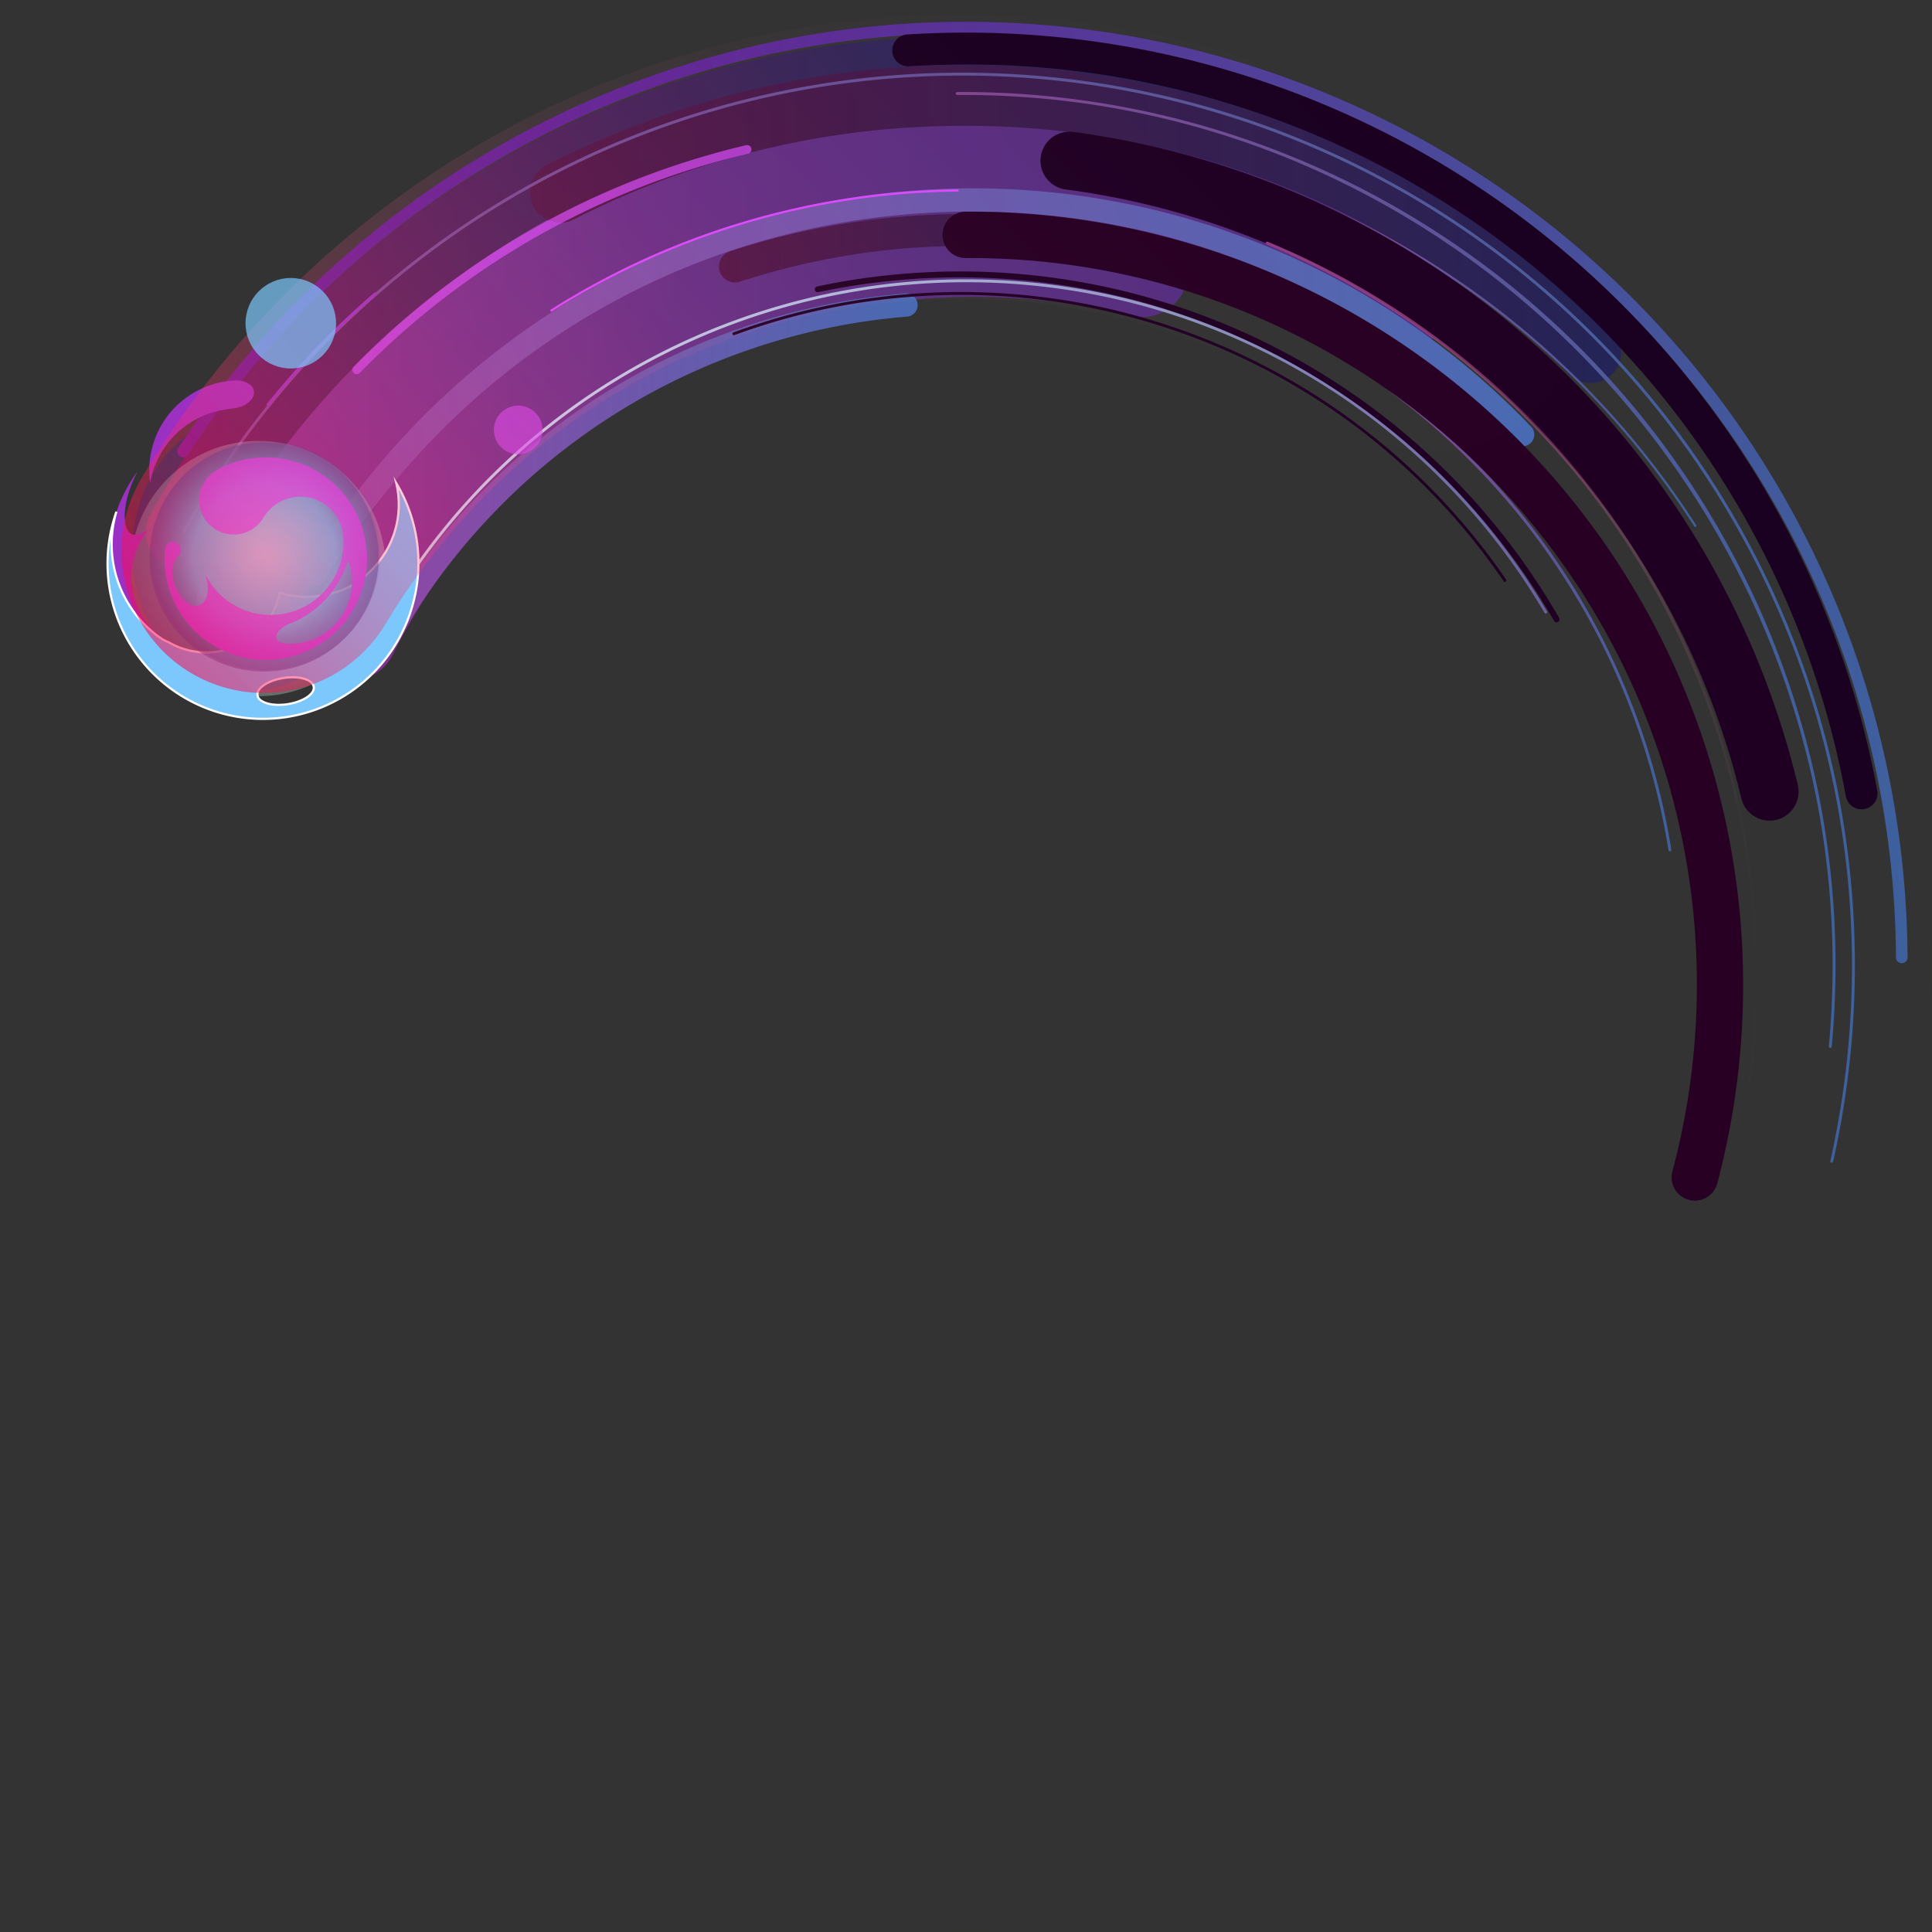 <svg xmlns="http://www.w3.org/2000/svg" xmlns:xlink="http://www.w3.org/1999/xlink" viewBox="0 0 666 666">
  <rect x="0" y="0" width="666" height="666" fill="#333333" stroke="none"/>
  <defs>
    <style>
      .cls-1 {
        isolation: isolate;
      }

      .cls-2 {
        fill: #053355;
      }

      .cls-3 {
        fill: url(#Безымянный_градиент_224);
      }

      .cls-4 {
        fill: url(#Безымянный_градиент_208);
      }

      .cls-5 {
        fill: url(#Безымянный_градиент_208-2);
      }

      .cls-6 {
        fill: url(#Безымянный_градиент_233);
      }

      .cls-7 {
        fill: url(#Безымянный_градиент_214);
      }

      .cls-8 {
        fill: url(#Безымянный_градиент_214-2);
      }

      .cls-9 {
        mix-blend-mode: exclusion;
      }

      .cls-10 {
        fill: url(#Безымянный_градиент_271);
      }

      .cls-11 {
        fill: url(#Безымянный_градиент_257);
      }

      .cls-12 {
        fill: url(#Безымянный_градиент_248);
      }

      .cls-13 {
        fill: url(#Безымянный_градиент_257-2);
      }

      .cls-14 {
        fill: url(#Безымянный_градиент_257-3);
      }

      .cls-15 {
        fill: url(#Безымянный_градиент_257-4);
      }

      .cls-16 {
        fill: url(#Безымянный_градиент_233-2);
      }

      .cls-17 {
        fill: #1f0023;
      }

      .cls-18 {
        fill: #270023;
      }

      .cls-19 {
        fill: url(#Безымянный_градиент_629);
      }

      .cls-20 {
        fill: #1a0021;
      }

      .cls-21, .cls-22, .cls-23, .cls-34 {
        fill: none;
      }

      .cls-21, .cls-22 {
        stroke: #d84aff;
      }

      .cls-21, .cls-22, .cls-23, .cls-27, .cls-34 {
        stroke-miterlimit: 10;
      }

      .cls-21, .cls-27 {
        stroke-width: 0.75px;
      }

      .cls-21 {
        mix-blend-mode: saturation;
      }

      .cls-22 {
        stroke-linecap: round;
        stroke-width: 3px;
        mix-blend-mode: hue;
      }

      .cls-22, .cls-35 {
        opacity: 0.7;
      }

      .cls-23 {
        stroke: #9c30c4;
      }

      .cls-24, .cls-29 {
        fill: #d84aff;
      }

      .cls-24 {
        opacity: 0.6;
      }

      .cls-25 {
        mix-blend-mode: screen;
        fill: url(#Безымянный_градиент_299);
      }

      .cls-26 {
        fill: #9c30c4;
      }

      .cls-27, .cls-35 {
        fill: #7cc8fc;
      }

      .cls-27 {
        stroke: #fff;
      }

      .cls-28 {
        opacity: 0.9;
        fill: url(#Безымянный_градиент_72);
      }

      .cls-29 {
        mix-blend-mode: color-dodge;
      }

      .cls-30 {
        opacity: 0.33;
        fill: url(#Безымянный_градиент_72-2);
      }

      .cls-31 {
        opacity: 0.53;
        mix-blend-mode: color;
      }

      .cls-32 {
        fill: url(#Безымянный_градиент_305);
      }

      .cls-33 {
        opacity: 0.03;
      }

      .cls-34 {
        stroke: #2a1700;
      }
    </style>
    <linearGradient id="Безымянный_градиент_224" data-name="Безымянный градиент 224" x1="50.251" y1="104.541" x2="524.822" y2="104.541" gradientUnits="userSpaceOnUse">
      <stop offset="0" stop-color="#611959"/>
      <stop offset="1" stop-color="#053355"/>
    </linearGradient>
    <linearGradient id="Безымянный_градиент_208" data-name="Безымянный градиент 208" x1="105.064" y1="152.438" x2="409.553" y2="152.438" gradientUnits="userSpaceOnUse">
      <stop offset="0" stop-color="#8c3093"/>
      <stop offset="0.048" stop-color="#853090"/>
      <stop offset="0.225" stop-color="#702f89"/>
      <stop offset="0.423" stop-color="#612e83"/>
      <stop offset="0.654" stop-color="#582e80"/>
      <stop offset="1" stop-color="#552e7f"/>
    </linearGradient>
    <linearGradient id="Безымянный_градиент_208-2" x1="67.737" y1="131.346" x2="502.305" y2="131.346" xlink:href="#Безымянный_градиент_208"/>
    <linearGradient id="Безымянный_градиент_233" data-name="Безымянный градиент 233" x1="182.615" y1="77.21" x2="558.842" y2="77.21" gradientUnits="userSpaceOnUse">
      <stop offset="0" stop-color="#4f1545"/>
      <stop offset="1" stop-color="#242456"/>
    </linearGradient>
    <linearGradient id="Безымянный_градиент_214" data-name="Безымянный градиент 214" x1="104.802" y1="133.38" x2="528.916" y2="133.38" gradientUnits="userSpaceOnUse">
      <stop offset="0" stop-color="#9046a5"/>
      <stop offset="1" stop-color="#486ab2"/>
    </linearGradient>
    <linearGradient id="Безымянный_градиент_214-2" x1="128.971" y1="162.73" x2="316.336" y2="162.73" xlink:href="#Безымянный_градиент_214"/>
    <linearGradient id="Безымянный_градиент_271" data-name="Безымянный градиент 271" x1="61.075" y1="169.775" x2="657.579" y2="169.775" gradientUnits="userSpaceOnUse">
      <stop offset="0" stop-color="#641894"/>
      <stop offset="0.218" stop-color="#5f2195"/>
      <stop offset="0.581" stop-color="#523b98"/>
      <stop offset="1" stop-color="#3e609d"/>
    </linearGradient>
    <linearGradient id="Безымянный_градиент_257" data-name="Безымянный градиент 257" x1="429.153" y1="121.042" x2="584.779" y2="121.042" gradientUnits="userSpaceOnUse">
      <stop offset="0" stop-color="#834590"/>
      <stop offset="1" stop-color="#3e609d"/>
    </linearGradient>
    <linearGradient id="Безымянный_градиент_248" data-name="Безымянный градиент 248" x1="132.593" y1="154.148" x2="533.358" y2="154.148" gradientUnits="userSpaceOnUse">
      <stop offset="0" stop-color="#cce0f4"/>
      <stop offset="0.143" stop-color="#c5d7ee"/>
      <stop offset="0.381" stop-color="#b0bddd"/>
      <stop offset="0.683" stop-color="#8f94c1"/>
      <stop offset="0.994" stop-color="#6862a0"/>
    </linearGradient>
    <linearGradient id="Безымянный_градиент_257-2" x1="62.753" y1="212.94" x2="639.41" y2="212.94" xlink:href="#Безымянный_градиент_257"/>
    <linearGradient id="Безымянный_градиент_257-3" x1="478.869" y1="213.768" x2="576.147" y2="213.768" xlink:href="#Безымянный_градиент_257"/>
    <linearGradient id="Безымянный_градиент_257-4" x1="329.459" y1="196.486" x2="632.734" y2="196.486" xlink:href="#Безымянный_градиент_257"/>
    <linearGradient id="Безымянный_градиент_233-2" x1="247.793" y1="94.245" x2="457.55" y2="94.245" xlink:href="#Безымянный_градиент_233"/>
    <linearGradient id="Безымянный_градиент_629" data-name="Безымянный градиент 629" x1="436.326" y1="228.54" x2="606.052" y2="228.54" gradientUnits="userSpaceOnUse">
      <stop offset="0" stop-color="#8d3b85"/>
      <stop offset="0.332" stop-color="#b65293" stop-opacity="0.638"/>
      <stop offset="0.786" stop-color="#ea6fa5" stop-opacity="0.18"/>
      <stop offset="1" stop-color="#ff7bac" stop-opacity="0"/>
    </linearGradient>
    <radialGradient id="Безымянный_градиент_299" data-name="Безымянный градиент 299" cx="89" cy="196" r="44" gradientUnits="userSpaceOnUse">
      <stop offset="0" stop-color="#15c7ff"/>
      <stop offset="0.469" stop-color="#6fe3f6" stop-opacity="0.646"/>
      <stop offset="0.831" stop-color="#aef7f0" stop-opacity="0.397"/>
      <stop offset="1" stop-color="#c7ffee" stop-opacity="0.3"/>
    </radialGradient>
    <radialGradient id="Безымянный_градиент_72" data-name="Безымянный градиент 72" cx="91" cy="192" r="39.5" gradientUnits="userSpaceOnUse">
      <stop offset="0" stop-color="#cce0f4"/>
      <stop offset="0.088" stop-color="#c4dff5" stop-opacity="0.985"/>
      <stop offset="0.236" stop-color="#aedef7" stop-opacity="0.946"/>
      <stop offset="0.423" stop-color="#8bdbfb" stop-opacity="0.881"/>
      <stop offset="0.623" stop-color="#5fd8ff" stop-opacity="0.8"/>
      <stop offset="1" stop-color="#294996" stop-opacity="0.5"/>
    </radialGradient>
    <radialGradient id="Безымянный_градиент_72-2" cx="91.5" cy="191.5" r="39.5" xlink:href="#Безымянный_градиент_72"/>
    <linearGradient id="Безымянный_градиент_305" data-name="Безымянный градиент 305" x1="133.491" y1="301.798" x2="446.242" y2="-10.953" gradientUnits="userSpaceOnUse">
      <stop offset="0" stop-color="#ff0047"/>
      <stop offset="0.005" stop-color="#ff0248" stop-opacity="0.985"/>
      <stop offset="0.085" stop-color="#ff1b5d" stop-opacity="0.781"/>
      <stop offset="0.17" stop-color="#ff3270" stop-opacity="0.596"/>
      <stop offset="0.258" stop-color="#ff4580" stop-opacity="0.436"/>
      <stop offset="0.351" stop-color="#ff568e" stop-opacity="0.301"/>
      <stop offset="0.449" stop-color="#ff6499" stop-opacity="0.191"/>
      <stop offset="0.554" stop-color="#ff6ea1" stop-opacity="0.106"/>
      <stop offset="0.669" stop-color="#ff75a7" stop-opacity="0.046"/>
      <stop offset="0.803" stop-color="#ff7aab" stop-opacity="0.011"/>
      <stop offset="1" stop-color="#ff7bac" stop-opacity="0"/>
    </linearGradient>
  </defs>
  <g class="cls-1">
    <g id="ЦГ1">
      <g id="Слой_50" data-name="Слой 50">
        <g id="шар2">
          <ellipse class="cls-2" cx="86.726" cy="190.221" rx="41.226" ry="47.721"/>
          <path class="cls-3" d="M63.241,196.529A13.004,13.004,0,0,1,51.894,177.204,320.024,320.024,0,0,1,329.839,12.559a317.411,317.411,0,0,1,189.61,60.742,13,13,0,1,1-15.257,21.053A291.63,291.63,0,0,0,329.998,38.559,294.826,294.826,0,0,0,74.612,189.85,12.997,12.997,0,0,1,63.241,196.529Z"/>
          <path class="cls-4" d="M121.055,234.559a16.006,16.006,0,0,1-14.272-23.211,256.751,256.751,0,0,1,290.599-133.58,16,16,0,1,1-7.665,31.068,226.324,226.324,0,0,0-55.293-6.514,223.619,223.619,0,0,0-199.071,123.44A16,16,0,0,1,121.055,234.559Z"/>
          <path class="cls-5" d="M84.728,224.096a17.006,17.006,0,0,1-15.134-24.719A294.203,294.203,0,0,1,494.734,87.834a17,17,0,0,1-18.861,28.289A258.713,258.713,0,0,0,331.821,72.597c-.54,0-1.075.002-1.616.005A259.365,259.365,0,0,0,99.889,214.808,17,17,0,0,1,84.728,224.096Z"/>
          <path class="cls-6" d="M548.342,132.028a10.468,10.468,0,0,1-7.379-3.03,294.662,294.662,0,0,0-208.41-85.605c-.623,0-1.233.002-1.857.006A293.543,293.543,0,0,0,197.889,75.622a10.5,10.5,0,0,1-9.543-18.706,317.846,317.846,0,0,1,367.375,57.142,10.5,10.5,0,0,1-7.379,17.97Z"/>
          <path class="cls-7" d="M108.799,201.829a4.001,4.001,0,0,1-3.435-6.043,266.913,266.913,0,0,1,228.132-130.85,266.308,266.308,0,0,1,194.305,82.134,4,4,0,0,1-5.771,5.54c-49.745-51.816-116.682-80.127-188.485-79.674-91.687.559-174.417,48.011-221.303,126.936A3.999,3.999,0,0,1,108.799,201.829Z"/>
          <path class="cls-8" d="M132.968,224.297a4.001,4.001,0,0,1-3.482-5.962,230.691,230.691,0,0,1,182.526-117.16,4,4,0,1,1,.648,7.974A222.703,222.703,0,0,0,136.458,222.257,3.999,3.999,0,0,1,132.968,224.297Z"/>
          <g class="cls-9">
            <path class="cls-10" d="M655.579,332.031a2,2,0,0,1-2-1.988C652.503,153.335,507.84,10.472,331.156,11.524A320.03,320.03,0,0,0,64.749,156.749a2,2,0,0,1-3.347-2.19,324.498,324.498,0,0,1,596.177,175.46,2,2,0,0,1-1.988,2.012Z"/>
          </g>
          <path class="cls-11" d="M584.404,181.661a.374.374,0,0,1-.315-.173A294.02,294.02,0,0,0,429.411,61.156a.375.375,0,0,1,.235-.712A294.767,294.767,0,0,1,584.72,181.083a.375.375,0,0,1-.315.577Z"/>
          <path class="cls-12" d="M133.093,212.01a.5.5,0,0,1-.431-.753,232.25,232.25,0,0,1,400.627-.504.5.5,0,0,1-.861.508,231.249,231.249,0,0,0-398.903.502A.5.5,0,0,1,133.093,212.01Z"/>
          <path class="cls-13" d="M631.438,400.827a.501.501,0,0,1-.489-.61,308.309,308.309,0,0,0,7.456-69.411A306.66,306.66,0,0,0,63.69,183.77a.5.5,0,1,1-.874-.486,307.524,307.524,0,0,1,267.1-158.225c.642-.004,1.285-.006,1.927-.006A307.62,307.62,0,0,1,639.404,330.8a309.34,309.34,0,0,1-7.48,69.636A.5.5,0,0,1,631.438,400.827Z"/>
          <path class="cls-14" d="M575.646,293.484a.5.5,0,0,1-.492-.42,245.173,245.173,0,0,0-96.084-158.11.5.5,0,1,1,.598-.802,246.165,246.165,0,0,1,96.473,158.752.499.499,0,0,1-.494.58Z"/>
          <path class="cls-15" d="M630.943,361.243c-.016,0-.031,0-.047-.002a.5.5,0,0,1-.452-.544c.912-9.845,1.344-19.888,1.284-29.85-.95-155.86-123.339-286.482-278.631-297.374-7.648-.536-15.429-.789-23.135-.738H329.96a.5.5,0,0,1-.003-1c7.734-.051,15.538.202,23.212.741A300.969,300.969,0,0,1,632.729,330.841c.06,9.995-.373,20.071-1.288,29.948A.501.501,0,0,1,630.943,361.243Z"/>
          <path class="cls-16" d="M452.044,114.689a5.469,5.469,0,0,1-2.591-.652,249.008,249.008,0,0,0-194.444-16.91,5.5,5.5,0,0,1-3.43-10.451,259.998,259.998,0,0,1,203.065,17.664,5.501,5.501,0,0,1-2.601,10.35Z"/>
          <path class="cls-17" d="M518.792,200.605a.499.499,0,0,1-.413-.218,226.43,226.43,0,0,0-187.035-98.721c-.464,0-.924.002-1.389.004a225.871,225.871,0,0,0-76.797,13.849.5.5,0,0,1-.345-.939,227.799,227.799,0,0,1,266.391,85.242.5.5,0,0,1-.412.782Z"/>
          <path class="cls-17" d="M536.606,214.541a1,1,0,0,1-.868-.501A236.664,236.664,0,0,0,331.048,95.615c-.481,0-.951.002-1.432.004a237.783,237.783,0,0,0-47.537,5.085,1,1,0,1,1-.413-1.957A238.091,238.091,0,0,1,537.471,213.042a1,1,0,0,1-.866,1.499Z"/>
          <path class="cls-18" d="M584.252,413.882a8.007,8.007,0,0,1-7.736-10.057A250.403,250.403,0,0,0,332.985,88.972h-.05a8,8,0,0,1-.048-16A266.601,266.601,0,0,1,591.979,407.935,8.003,8.003,0,0,1,584.252,413.882Z"/>
          <path class="cls-17" d="M609.998,282.89a10.004,10.004,0,0,1-9.717-7.673C573.774,164.547,480.19,80.195,367.409,65.317a10,10,0,1,1,2.616-19.828A297.364,297.364,0,0,1,619.731,270.558,10.008,10.008,0,0,1,609.998,282.89Z"/>
          <path class="cls-19" d="M603.131,373.771a.525.525,0,0,1-.067-.004.499.499,0,0,1-.429-.562,276.631,276.631,0,0,0,2.412-38.189A272.861,272.861,0,0,0,436.635,84.271a.5.5,0,1,1,.384-.924A273.861,273.861,0,0,1,606.047,335.009a277.578,277.578,0,0,1-2.422,38.328A.499.499,0,0,1,603.131,373.771Z"/>
          <path class="cls-20" d="M641.709,278.983a5.501,5.501,0,0,1-5.403-4.507A307.713,307.713,0,0,0,333.132,22.239c-.639,0-1.277.002-1.917.006-5.916.036-11.899.242-17.784.613a5.5,5.5,0,0,1-.691-10.979c6.092-.383,12.285-.597,18.408-.634A319.39,319.39,0,0,1,647.124,272.489a5.504,5.504,0,0,1-5.415,6.495Z"/>
          <path class="cls-21" d="M189.82,107.193A266.359,266.359,0,0,1,330.442,65.669"/>
          <path class="cls-22" d="M122.97,127.472a277.332,277.332,0,0,1,134.584-75.96"/>
          <path class="cls-23" d="M92.18,139.802a288.554,288.554,0,0,1,37.412-38.73"/>
          <circle class="cls-24" cx="178.644" cy="148.217" r="8.4"/>
          <circle class="cls-25" cx="89" cy="196" r="44"/>
          <g id="Слой_26" data-name="Слой 26">
            <path class="cls-26" d="M74.975,226.898q-1.508-.946-2.925-2.01a25.873,25.873,0,0,1-20.834-42.356,9.109,9.109,0,0,1-3.033,1.573,3.65,3.65,0,0,1-2.783.009c-1.4-.647-2.166-2.372-2.319-4.74-.413-3.684.66-9.007,3.168-14.44q.547-1.184,1.144-2.291c-.296.361-.588.726-.871,1.099a53.374,53.374,0,0,0-6.396,12.632q-.186.621-.351,1.258a39.441,39.441,0,0,0,35.199,49.267Z"/>
            <path class="cls-27" d="M142.486,207.619a53.393,53.393,0,0,0-5.901-41.109,31.793,31.793,0,0,1-8.937,30.388c-.031.031-.06.064-.091.095a28.28,28.28,0,0,1-13.902,7.719A31.947,31.947,0,0,1,96.443,204.37q-.127.603-.284,1.206A25.872,25.872,0,0,1,72.05,224.888c.192.144-.218.138-1.026.015a25.959,25.959,0,0,1-12.937-3.532,13.066,13.066,0,0,1-2.325-1.164,39.425,39.425,0,0,1-15.986-42.575q.166-.636.351-1.258-.711,2.036-1.267,4.163a53.554,53.554,0,1,0,103.627,27.082ZM88.766,239.711c-.38-2.493,3.652-5.175,9.004-5.994,5.356-.821,10.006.536,10.387,3.026.383,2.494-3.649,5.176-9.005,5.997C93.8,243.558,89.15,242.204,88.766,239.711Z"/>
            <circle class="cls-28" cx="91" cy="192" r="39.5"/>
            <path class="cls-26" d="M81.005,131.146c3.308-.148,6.113,1.378,6.514,3.612.458,2.552-2.345,5.189-6.259,5.893a11.486,11.486,0,0,1-1.231.151l-.548.142a31.03,31.03,0,0,0-27.729,25.523,31.035,31.035,0,0,1,29.311-35.321Z"/>
            <path class="cls-29" d="M126.417,189.693a34.935,34.935,0,0,0-50.788-28.168l-.004.003a4.95,4.95,0,0,1-1.072.592,11.895,11.895,0,1,0,16.14,16.493,4.58,4.58,0,0,1,.693-1.018l.004-.006a14.812,14.812,0,0,1,26.924,7.232c.019.234.036.468.047.701.007.106.011.212.015.318v.002c.006.106.01.212.011.318q.006.159.008.318c.005.21.006.421.003.633q-.002.314-.013.629c-.006.21-.015.417-.028.626-.017.311-.041.622-.071.931-.017.185-.037.371-.059.555-.006.042-.01.084-.016.126-.022.183-.047.366-.073.548-.015.101-.029.203-.046.304l-.001.003q-.058.361-.125.72a24.649,24.649,0,0,1-1.167,4.167l0,.002c-.085.223-.171.445-.262.665-.006.014-.013.03-.018.045-.107.265-.221.525-.34.784-.08.182-.165.365-.254.545-.042.09-.087.18-.132.27-.055.112-.112.223-.17.334q-.171.333-.352.659c-.062.11-.122.218-.184.326-.098.173-.199.346-.304.516-.051.084-.104.17-.156.255-.053.084-.106.169-.159.252-.054.085-.108.169-.162.252-.108.166-.218.329-.33.492-.058.082-.116.165-.174.247s-.116.164-.174.244-.118.161-.176.239c-.06.08-.119.161-.18.24-.021.028-.043.058-.065.086-.099.13-.199.257-.301.384q-.467.584-.968,1.141c-.056.063-.114.127-.172.188a24.993,24.993,0,0,1-1.949,1.902c-.068.06-.135.119-.204.177-.204.175-.413.348-.624.518-.074.059-.147.117-.223.175-.078.062-.158.124-.239.185-.046.036-.091.071-.138.105l-.196.146c-.293.217-.593.428-.896.632-.083.056-.168.112-.253.169-.076.049-.153.099-.231.148-.094.06-.187.12-.281.177l-.259.16q-.522.313-1.057.603c-.09.049-.18.098-.27.144a24.832,24.832,0,0,1-3.387,1.466c-.097.034-.196.067-.294.1s-.198.066-.297.097c-.099.033-.198.063-.297.094l-.343.102q-.223.065-.447.125c-.05.013-.101.027-.152.04q-.787.208-1.593.364c-.08.016-.159.032-.238.046-.232.042-.466.083-.699.118-.079.014-.158.025-.237.036q-.787.116-1.588.182a25.1,25.1,0,0,1-24.662-14.073c.004.049.007.1.011.148.008.019.014.04.022.06,1.752,4.812.841,9.563-2.034,10.61s-6.628-2.006-8.38-6.817c-1.471-4.042-1.064-8.04.807-9.837l.001-.002a2.111,2.111,0,0,1,.378-.364,2.782,2.782,0,1,0-4.596-2.773l-.006.022c-.015.047-.026.096-.037.145a34.918,34.918,0,1,0,69.536.677ZM99.962,221.908c-2.441.059-4.299-.63-4.681-1.932-.435-1.501,1.219-3.37,3.923-4.7l.01-.005c.323-.156.66-.307,1.01-.447.307-.124.619-.239.943-.346a33.905,33.905,0,0,0,18.806-21.347,21.378,21.378,0,0,1-20.026,28.806A.279.279,0,0,1,99.962,221.908Z"/>
            <circle class="cls-30" cx="91.5" cy="191.5" r="39.5"/>
            <g class="cls-31">
              <path class="cls-32" d="M90.842,238.889A49.011,49.011,0,0,1,48.899,164.625,328.85,328.85,0,0,1,331,5,326.687,326.687,0,0,1,523.385,67.087a49,49,0,0,1-57.359,79.46A229.275,229.275,0,0,0,331,103c-81.822,0-155.886,41.921-198.123,112.139A48.976,48.976,0,0,1,90.842,238.889Z"/>
            </g>
          </g>
          <g id="Слой_25" data-name="Слой 25" class="cls-33">
            <circle class="cls-34" cx="333" cy="333" r="332.5"/>
          </g>
          <circle class="cls-35" cx="100.241" cy="111.426" r="15.601"/>
        </g>
      </g>
    </g>
  </g>
</svg>
